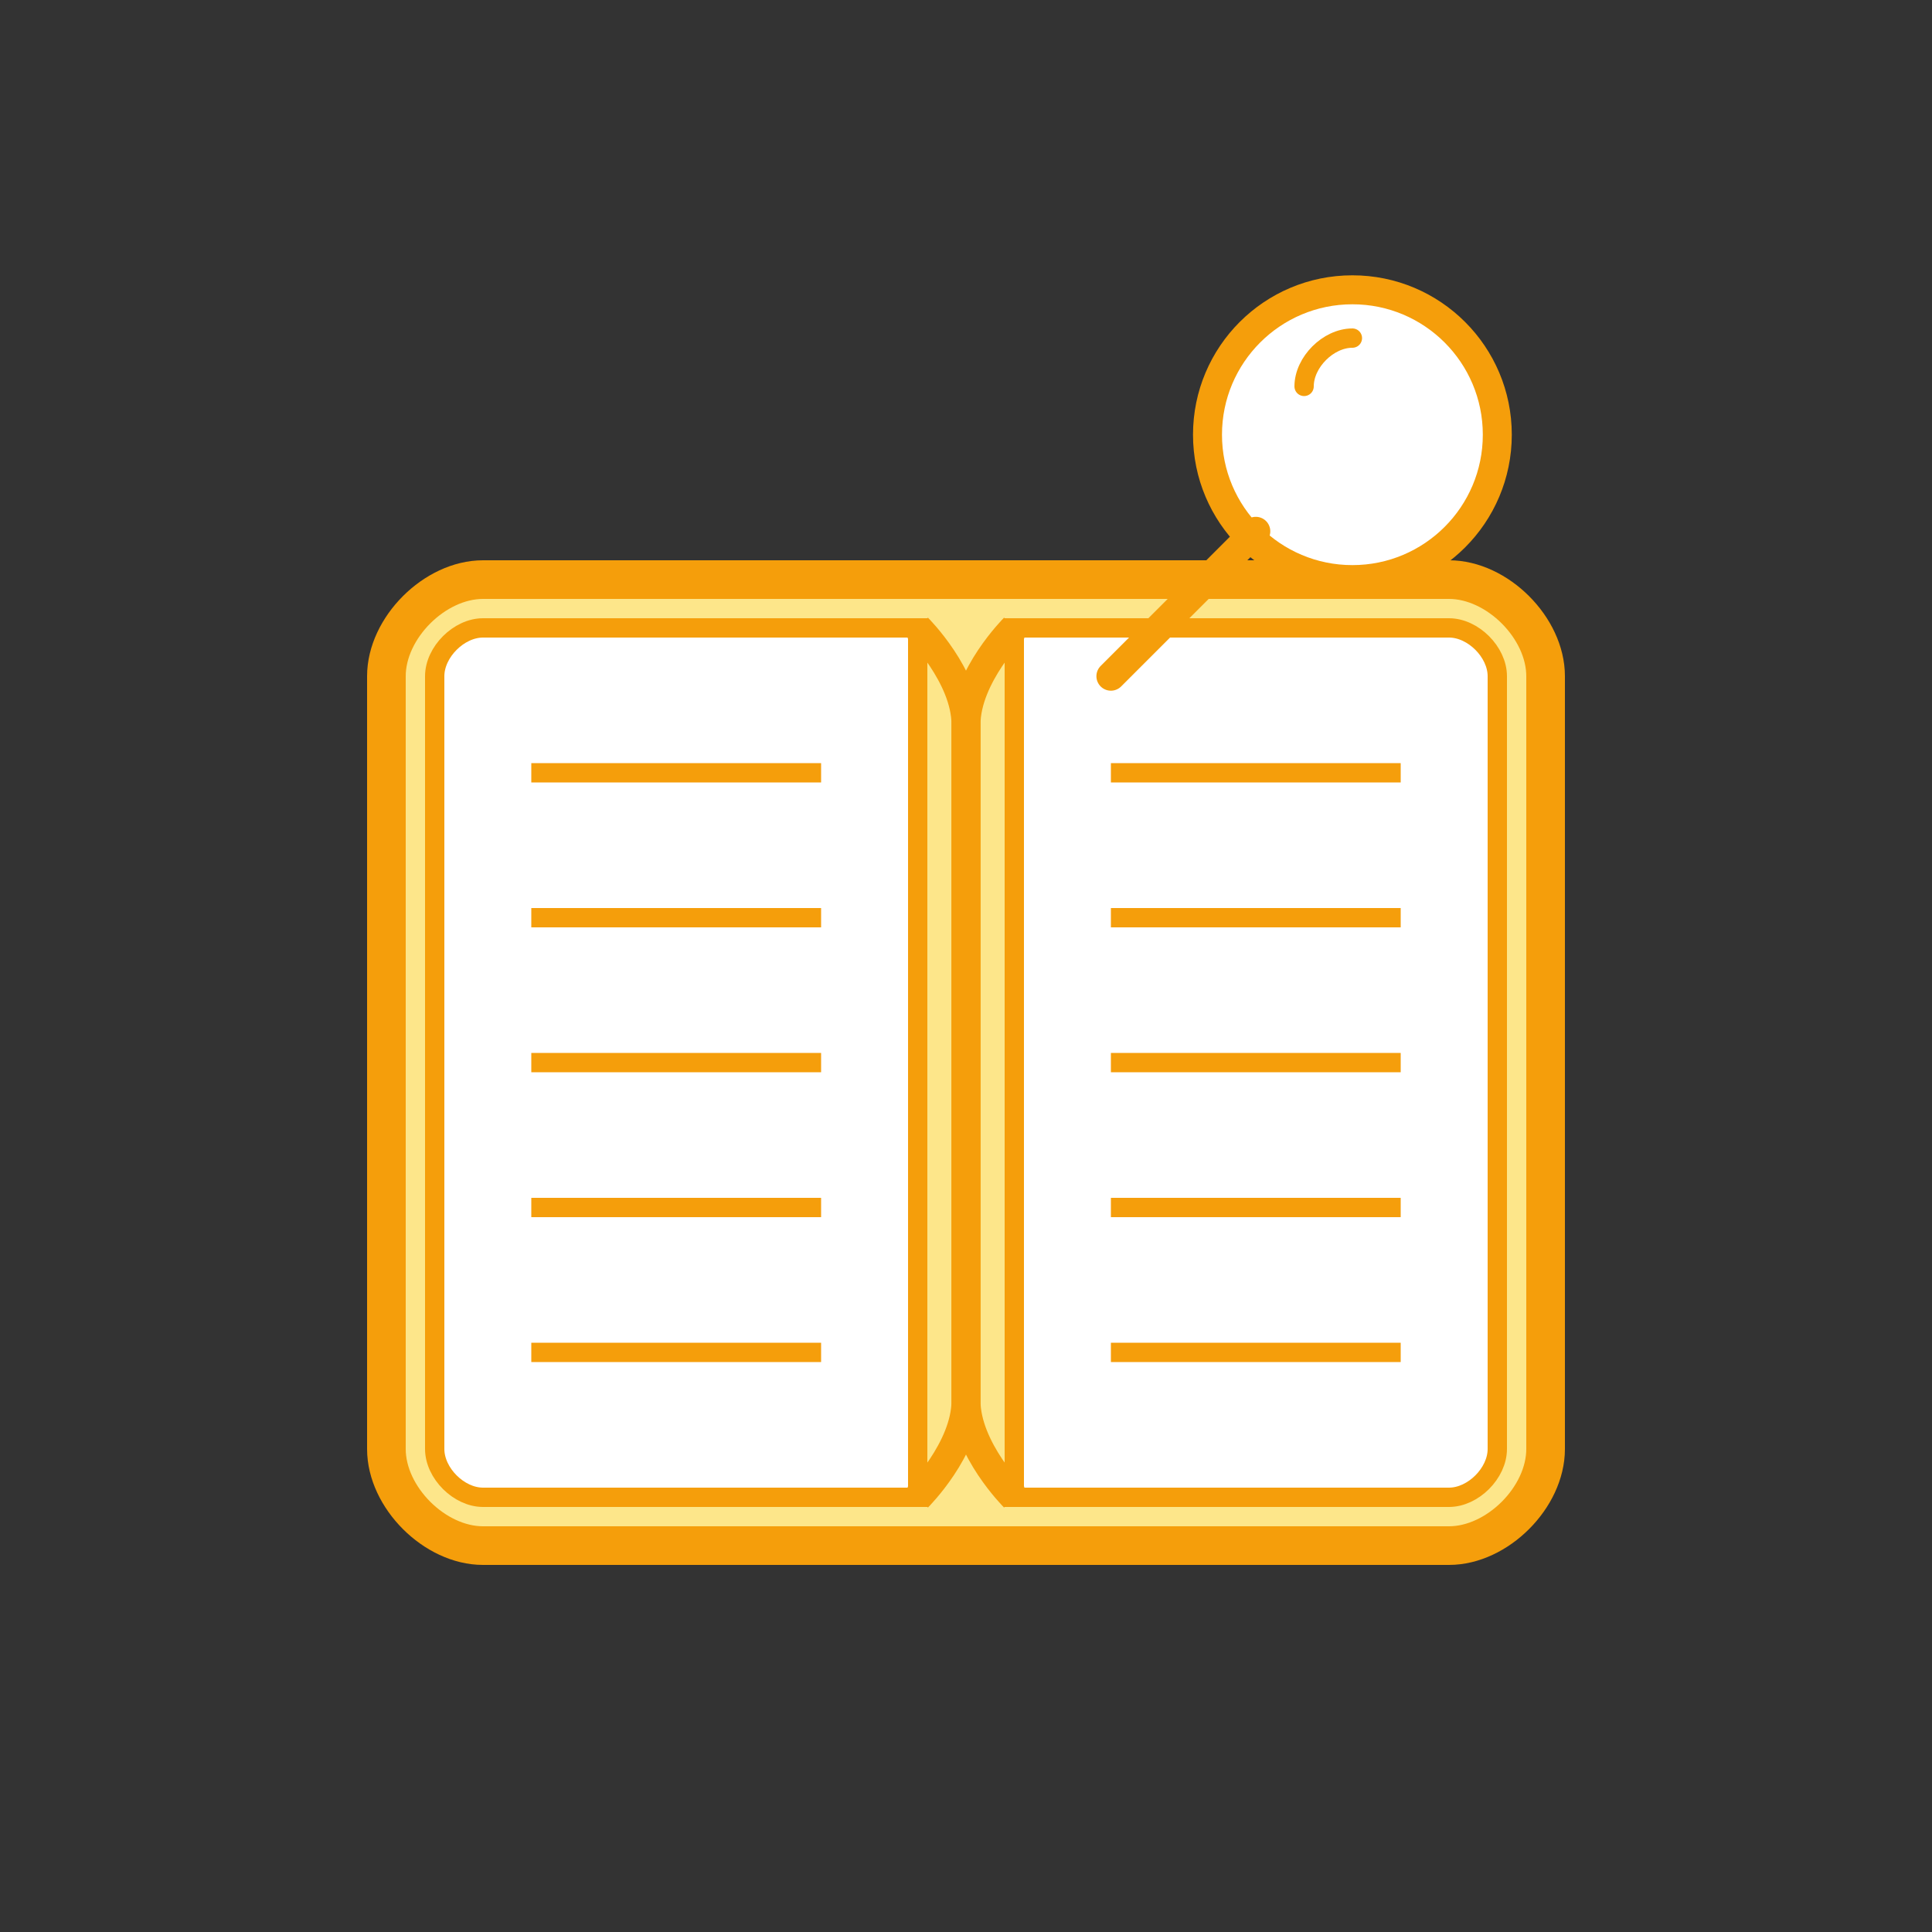 <svg xmlns="http://www.w3.org/2000/svg" width="200" height="200" viewBox="0 0 200 200" fill="none">
  <rect x="0" y="0" width="200" height="200" fill="#333333" stroke="none"/>
  <!-- 博客详情图标 - 打开的书本和放大镜 -->
  <!-- 书本底部 -->
  <path d="M40 70C40 65 45 60 50 60H150C155 60 160 65 160 70V150C160 155 155 160 150 160H50C45 160 40 155 40 150V70Z" fill="#FDE68A" stroke="#F59E0B" stroke-width="4"/>
  
  <!-- 书本页面 - 左侧 -->
  <path d="M45 70C45 67.5 47.5 65 50 65H95V155H50C47.5 155 45 152.5 45 150V70Z" fill="white" stroke="#F59E0B" stroke-width="2"/>
  
  <!-- 书本页面 - 右侧 (翻开状态) -->
  <path d="M105 65H150C152.5 65 155 67.5 155 70V150C155 152.5 152.5 155 150 155H105V65Z" fill="white" stroke="#F59E0B" stroke-width="2"/>
  
  <!-- 书本中间线 (书脊) -->
  <path d="M95 65C95 65 100 70 100 75C100 80 100 140 100 145C100 150 95 155 95 155" stroke="#F59E0B" stroke-width="3"/>
  <path d="M105 65C105 65 100 70 100 75C100 80 100 140 100 145C100 150 105 155 105 155" stroke="#F59E0B" stroke-width="3"/>
  
  <!-- 文本线条 - 左页 -->
  <line x1="55" y1="80" x2="85" y2="80" stroke="#F59E0B" stroke-width="2"/>
  <line x1="55" y1="95" x2="85" y2="95" stroke="#F59E0B" stroke-width="2"/>
  <line x1="55" y1="110" x2="85" y2="110" stroke="#F59E0B" stroke-width="2"/>
  <line x1="55" y1="125" x2="85" y2="125" stroke="#F59E0B" stroke-width="2"/>
  <line x1="55" y1="140" x2="85" y2="140" stroke="#F59E0B" stroke-width="2"/>
  
  <!-- 文本线条 - 右页 -->
  <line x1="115" y1="80" x2="145" y2="80" stroke="#F59E0B" stroke-width="2"/>
  <line x1="115" y1="95" x2="145" y2="95" stroke="#F59E0B" stroke-width="2"/>
  <line x1="115" y1="110" x2="145" y2="110" stroke="#F59E0B" stroke-width="2"/>
  <line x1="115" y1="125" x2="145" y2="125" stroke="#F59E0B" stroke-width="2"/>
  <line x1="115" y1="140" x2="145" y2="140" stroke="#F59E0B" stroke-width="2"/>
  
  <!-- 放大镜 -->
  <circle cx="140" cy="45" r="15" fill="white" stroke="#F59E0B" stroke-width="3"/>
  <line x1="130" y1="55" x2="115" y2="70" stroke="#F59E0B" stroke-width="3" stroke-linecap="round"/>
  <!-- 放大镜反光效果 -->
  <path d="M135 40C135 37.5 137.5 35 140 35" stroke="#F59E0B" stroke-width="2" stroke-linecap="round"/>
</svg>